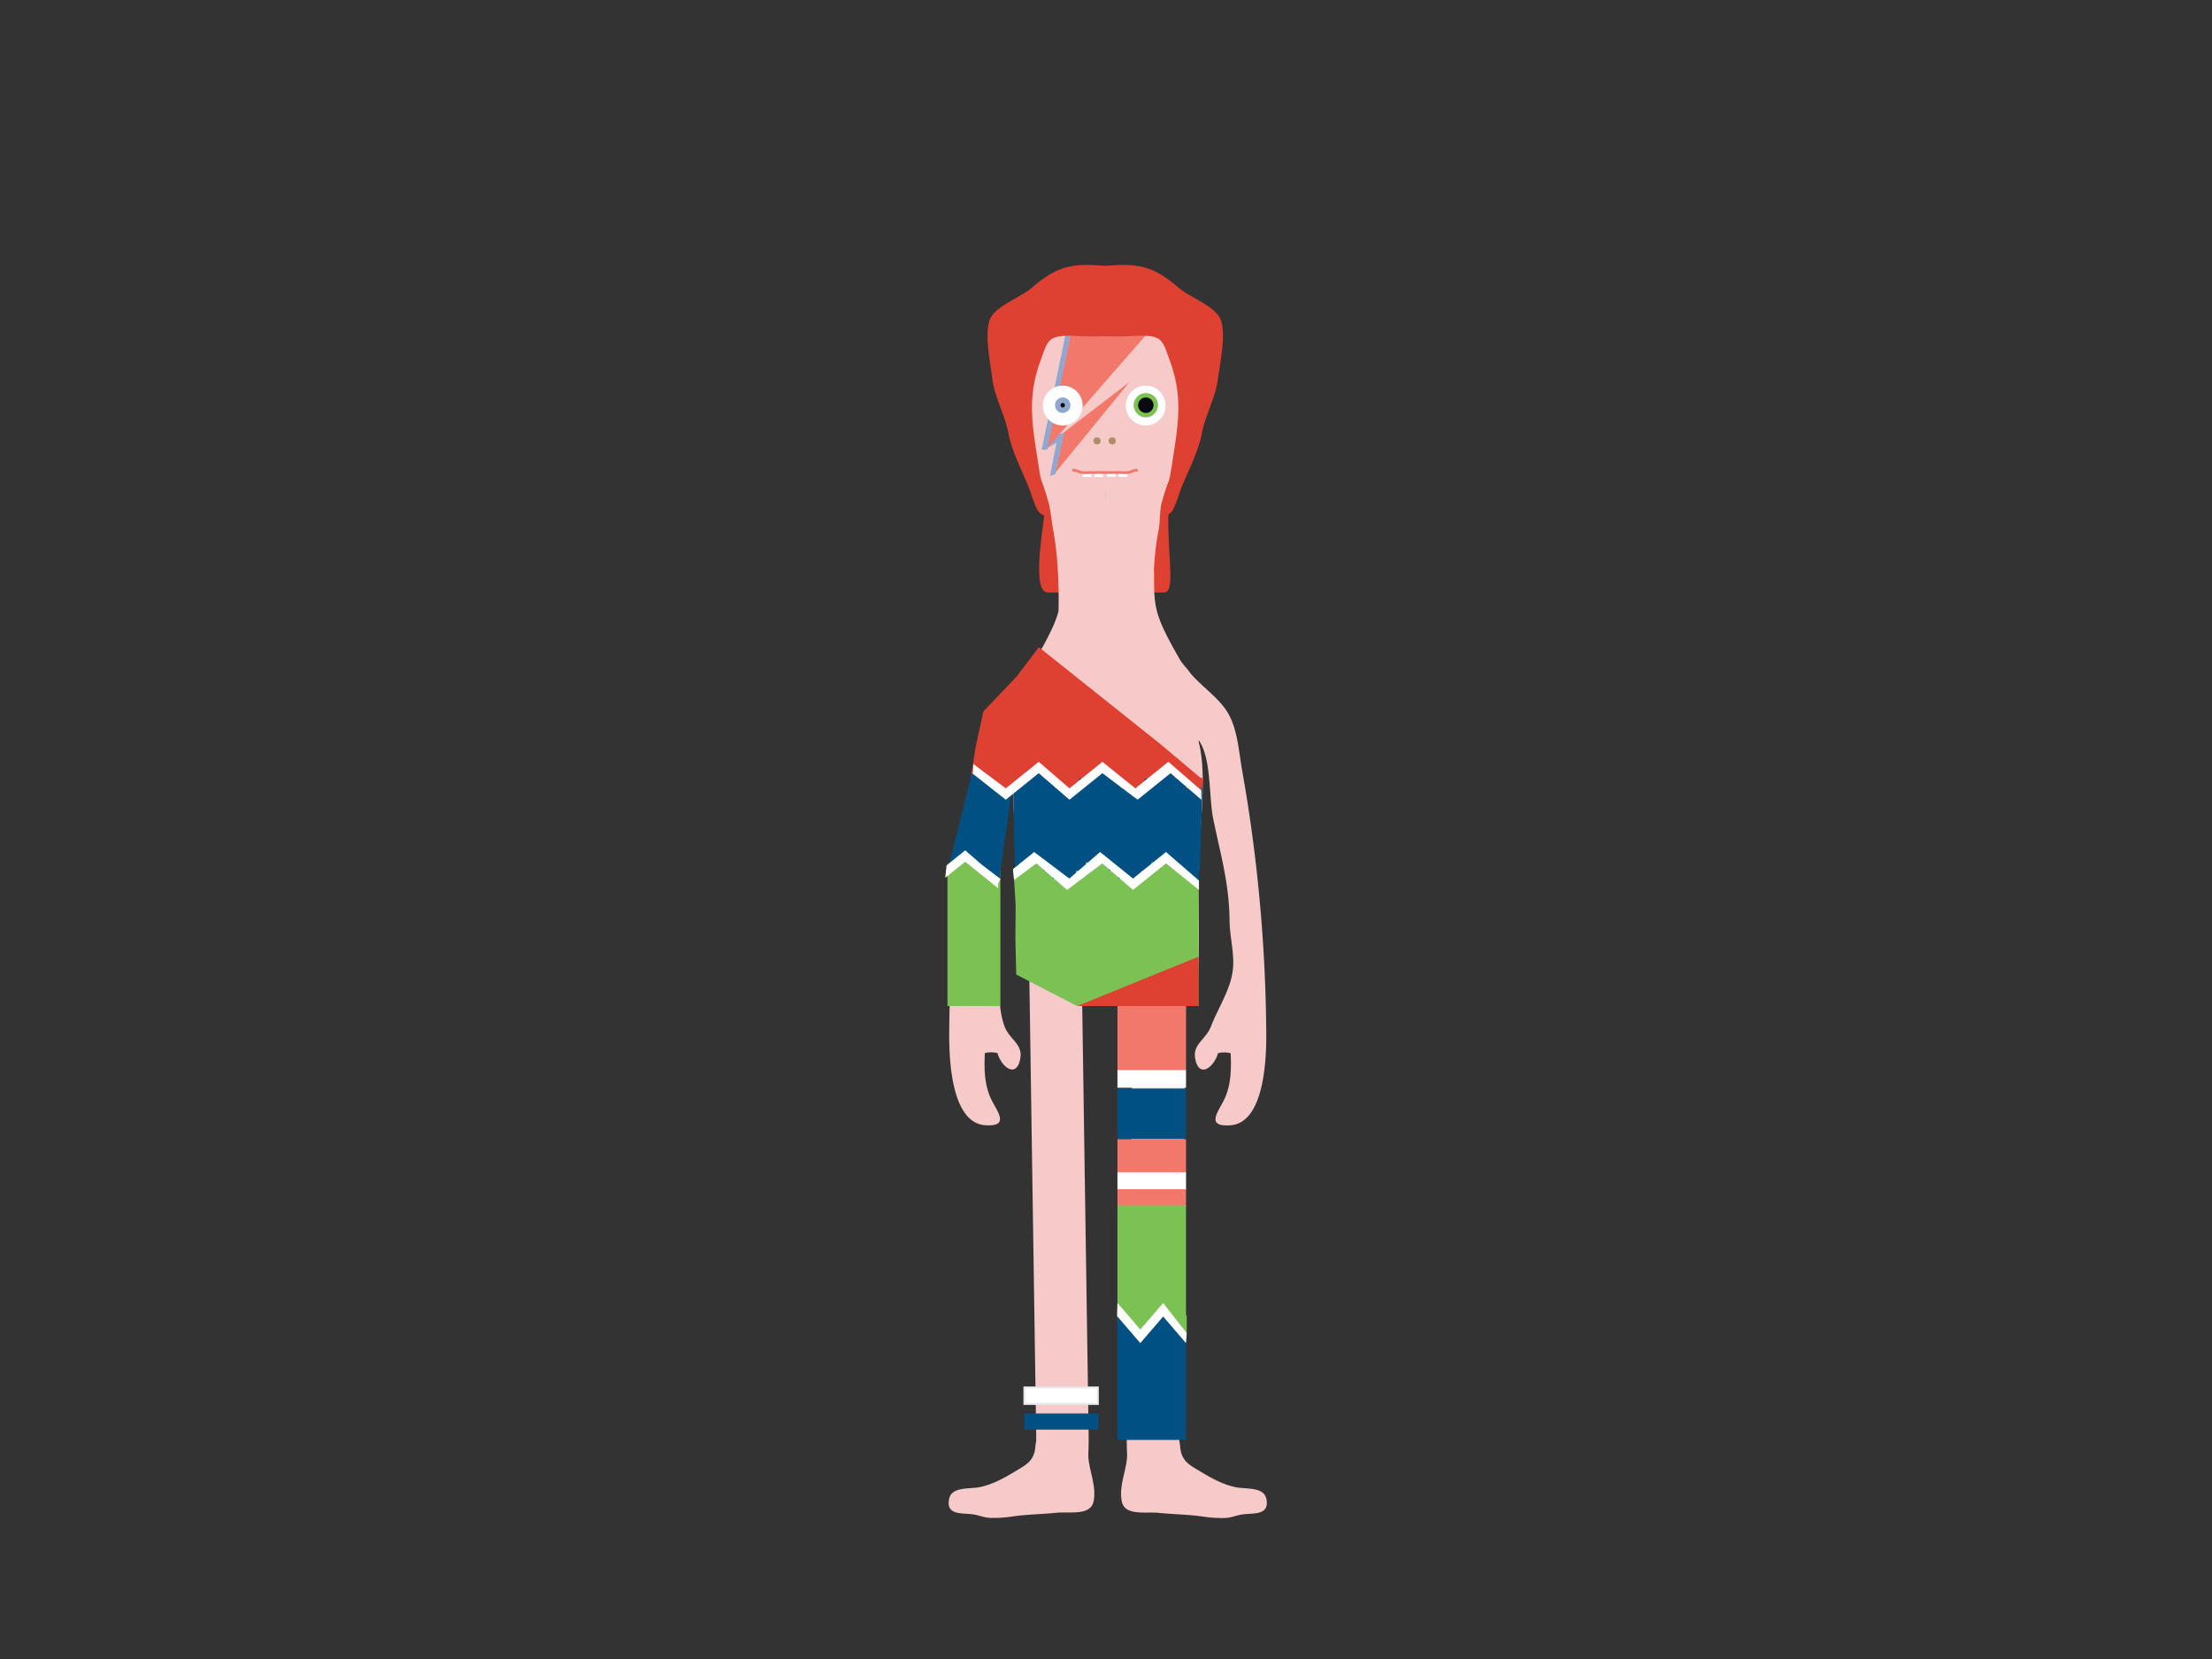 <svg id="Layer_1" data-name="Layer 1" xmlns="http://www.w3.org/2000/svg" viewBox="0 0 800 600"><rect x="0" y="0" width="800" height="600" fill="#333333" stroke="none"/><defs><style>.cls-1{fill:#f6cac9;}.cls-2{fill:#f2786b;}.cls-3{fill:#90a7cf;}.cls-4{fill:#de4131;}.cls-5{fill:#b18e6a;}.cls-10,.cls-6{fill:#fff;}.cls-7{fill:none;stroke:#f2786b;}.cls-10,.cls-7{stroke-miterlimit:10;}.cls-8{fill:#005083;}.cls-9{fill:#7cc153;}.cls-10{stroke:#e6e7e8;stroke-width:0.7px;}.cls-11{fill:#090a11;}</style></defs><path class="cls-1" d="M372.33,118.11l1-1A4.05,4.05,0,0,0,372.33,118.11Z"/><path class="cls-1" d="M373.53,116.91l-.23.23a8.47,8.47,0,0,1,1.41-.84c0-.19,0-.38,0-.59Z"/><path class="cls-1" d="M424,117.14l1,1A4.3,4.3,0,0,0,424,117.14Z"/><path class="cls-1" d="M423.8,116.91l-1.2-1.2a5.71,5.71,0,0,0,0,.59,8.47,8.47,0,0,1,1.41.84Z"/><polyline class="cls-2" points="377.63 162.65 386.64 119.5 415.74 118.96"/><polygon class="cls-3" points="377.85 162.89 375.87 162.9 384.76 119.92 386.56 119.89 377.85 162.89"/><polyline class="cls-2" points="380.69 171.38 383.9 156.63 407.62 138.41"/><polygon class="cls-3" points="380.75 171.76 378.85 172.41 381.63 158.2 384.06 156.43 380.75 171.76"/><path class="cls-4" d="M405.36,200.74c0,14.66,11.38,13.54,15.55,13.54s1.61-11.28,1.61-25.94,1.68-25.62-1.61-27.17C417,159.33,405.36,186.07,405.36,200.74Z"/><path class="cls-4" d="M394.5,201.14c0,14.23-11.38,13.14-15.55,13.14s-3.63-11.17-1.61-25.17c2.35-16.28-2.56-26.36,1.61-26.36S394.5,186.91,394.5,201.14Z"/><path class="cls-1" d="M458,542.08c-.95-4.44-7.35-3.44-11.07-4.21-4.47-.92-8.65-3.17-12.36-5.42-4.2-2.54-7.45-3.87-7.77-9.57a9,9,0,0,0-.28-1.57l0-1.92L429,352.92c1.39-.17,2.81-.33,4.25-.45.63-12.39.13-25,.13-37.48,0-12.72,3.51-33.72.17-46.57v-.69c4.63,6.57,3.59,20.31,5.2,28.26,2.46,12.2,5.79,23.21,5.92,36.49.07,7.62,2.38,13.62.8,20.66-1.39,6.23-5.47,12.69-7.48,18-1.82,4.8-6.53,6.4-5.78,11.38,1.15,7.61,6.69,3.89,8.32-1.64a10.23,10.23,0,0,1,4.54,0c.32,6.21.05,11.79-2.28,16.68-2,4.28-7.05,10.08,2.18,9.42,12.15-.86,13-23.35,13-32.62a566.09,566.09,0,0,0-8.78-96c-1.18-6.68-1.63-15.07-5.4-21-3.32-5.26-9.22-9.09-13.28-13.89-1.13-1.74-2.74-3.11-3.76-4.89-9.56-16.67-9.39-18.92-9.36-32.19l-.09,0c.4-7,1.25-14.09,2.72-18.25,2.69-7.59,6.12-14.8,8.7-22a47.33,47.33,0,0,0,2.16-12.55,61.58,61.58,0,0,0-.59-13.11c-.71-4.16.36-11.93-1.1-16-1.39-3.86-5.06-4.36-5.3-8.21a27.85,27.85,0,0,0-10.63-2c-5.67-.09-11.39,1-13.32,3.67-1.92-2.63-7.65-3.76-13.32-3.67a27.85,27.85,0,0,0-10.63,2c-.24,3.85-3.91,4.35-5.3,8.21-1.46,4-.39,11.82-1.1,16A61.58,61.58,0,0,0,369,153.6a46.9,46.9,0,0,0,2.17,12.55c2.58,7.16,6,14.37,8.69,22,2.62,7.39,3.26,24,2.95,32.95-1.14,4.33-3.49,9.06-8.3,17.45-1,1.78-2.63,3.15-3.76,4.89-4.06,4.8-10,8.63-13.28,13.89-3.77,6-4.22,14.36-5.4,21a565.07,565.07,0,0,0-8.78,96c0,9.27.87,31.76,13,32.62,9.23.66,4.22-5.14,2.18-9.42-2.34-4.89-2.6-10.47-2.28-16.68a10.23,10.23,0,0,1,4.54,0c1.63,5.53,7.17,9.25,8.32,1.64.75-5-4-6.58-5.78-11.38-2-5.32-1.81-12.95-3.2-19.18-1.58-7.05.69-14.68.76-22.3.13-13.28-.78-21.48,1.68-33.68,1.61-7.95.57-21.69,5.2-28.26v.69c-3.34,12.85.17,33.85.17,46.57,0,12.45-.5,25.09.13,37.48,1.44.12,2.86.28,4.25.45l2.5,166.47,0,1.92a9,9,0,0,0-.28,1.57c-.32,5.7-3.57,7-7.77,9.57-3.71,2.25-7.89,4.5-12.36,5.42-3.72.77-10.12-.23-11.07,4.21-1.33,6.14,4.74,5.06,8.68,5.66,2.22.34,3.9,1.18,6.25,1.27a44.54,44.54,0,0,0,7.93-.52c5.26-.76,10.63-.8,16.08-1.35,4.74-.48,12.3,1.23,13.32-4.24,1.2-6.41-2.53-12.37-1.86-18.42l.05-3.36h0v-1.47h0l-2.45-163.78c2.41.3,4.91.53,7.53.64v.08h.1c.57,0,1.11,0,1.67,0s1.1,0,1.67,0h.1v-.08c2.62-.11,5.12-.34,7.53-.64L407.5,519.65h0v1.47h0l.05,3.36c.67,6-3.06,12-1.86,18.42,1,5.47,8.58,3.76,13.32,4.24,5.45.55,10.82.59,16.08,1.35A44.54,44.54,0,0,0,443,549c2.35-.09,4-.93,6.25-1.27C453.21,547.14,459.27,548.22,458,542.08ZM400,180.77c-.06-1.38,0-2.77,0-4.17C400,178,400,179.39,400,180.77Z"/><circle class="cls-5" cx="396.75" cy="159.45" r="1.3"/><circle class="cls-5" cx="402.25" cy="159.45" r="1.3"/><rect class="cls-6" x="391.55" y="170.92" width="3.2" height="1.6"/><rect class="cls-6" x="395.75" y="170.92" width="3.2" height="1.6"/><rect class="cls-6" x="404.55" y="170.86" width="3.2" height="1.6"/><rect class="cls-6" x="400.35" y="170.86" width="3.2" height="1.6"/><path class="cls-7" d="M411.45,170.09c-1.29-.18-2.29.62-3.44.8a18.16,18.16,0,0,1-2.76,0h-11.2a18.16,18.16,0,0,1-2.76,0c-1.15-.18-2.15-1-3.44-.8"/><polygon class="cls-4" points="434.47 281.57 413.27 281.57 392.75 282.07 372.27 282.07 351.04 281.57 352.88 270 355.67 257.27 367.77 244.57 375.72 234.06 389.73 245.23 404.64 257.12 419.56 269.01 434.47 281.57"/><polygon class="cls-8" points="433.95 314.99 367.05 314.99 366.32 281.57 434.98 281.57 433.95 314.99"/><polygon class="cls-9" points="433.45 363.85 417.13 363.85 400.82 363.85 389.56 363.85 367.55 352.47 367.52 351.88 367.23 339.42 367.32 327.27 366.54 314.99 384.51 315 400.82 315 417.13 315 433.45 315 433.45 327.21 433.45 339.42 433.45 351.63 433.45 363.85"/><polygon class="cls-4" points="433.45 346 389.56 363.85 433.45 363.85 433.45 346"/><rect class="cls-2" x="404.14" y="363.85" width="24.8" height="23.33"/><rect class="cls-6" x="404.14" y="387.02" width="24.8" height="6.38"/><rect class="cls-8" x="404.14" y="393.7" width="24.8" height="18.26"/><rect class="cls-2" x="404.14" y="412.01" width="24.8" height="12.13"/><rect class="cls-6" x="404.14" y="423.97" width="24.8" height="6.38"/><rect class="cls-2" x="404.14" y="430.09" width="24.8" height="6.38"/><rect class="cls-9" x="404.14" y="435.97" width="24.8" height="42.52"/><rect class="cls-8" x="404.14" y="478.49" width="24.8" height="42.28"/><polygon class="cls-8" points="361.81 315 342.66 314.89 351.04 281.57 366.54 281.57 361.81 315"/><rect class="cls-9" x="342.66" y="314.89" width="19.14" height="48.95"/><line class="cls-3" x1="366.3" y1="281.57" x2="362.3" y2="285.04"/><rect class="cls-4" x="359.1" y="281.57" width="8.8" height="3.47"/><rect class="cls-4" x="381.5" y="281.57" width="8.8" height="3.47"/><rect class="cls-4" x="405.24" y="281.57" width="8.8" height="3.47"/><rect class="cls-8" x="394.57" y="279.04" width="6.53" height="3.47"/><rect class="cls-8" x="418.57" y="278.9" width="6.53" height="3.47"/><rect class="cls-8" x="370.97" y="278.9" width="6.53" height="3.47"/><polygon class="cls-8" points="356.77 283.31 351.04 283.31 351.04 279.84 356.77 280.78 356.77 283.31"/><polygon class="cls-4" points="434.47 285.84 428.97 285.04 428.97 279.84 435.27 281.57 434.47 285.84"/><polygon class="cls-6" points="386.79 289.23 375.67 279.63 363.75 289.23 351.84 279.84 352.04 276.33 363.75 285.12 375.67 275.52 386.79 285.12 398.71 275.52 410.62 285.12 422.55 275.52 434.47 285.84 434.47 289.23 423.35 279.63 411.42 289.23 398.71 279.63 386.79 289.23"/><rect class="cls-9" x="369.07" y="311.87" width="8.43" height="4.4"/><rect class="cls-9" x="392.67" y="311.87" width="8.43" height="4.4"/><rect class="cls-9" x="416.47" y="311.87" width="8.43" height="4.4"/><rect class="cls-8" x="380.77" y="313.37" width="8.43" height="4.4"/><rect class="cls-8" x="404.52" y="313.37" width="8.43" height="4.4"/><rect class="cls-9" x="344.57" y="311.17" width="8.43" height="4.4"/><polygon class="cls-8" points="361.81 317.86 356.77 317.27 355.82 313.37 361.81 313.37 361.81 317.86"/><polygon class="cls-6" points="349.08 307.54 345.71 310.25 342.35 312.96 342.1 315.21 341.86 317.46 345.47 314.56 349.08 311.65 355.04 316.45 361 321.25 361 319.55 361.81 317.86 355.04 312.7 349.08 307.54"/><polygon class="cls-8" points="433.62 318.46 428.17 316.97 426.57 311.17 433.62 311.17 433.62 318.46"/><polygon class="cls-6" points="421.7 308.14 409.77 317.74 397.86 308.14 386.74 317.74 374.02 308.14 366.37 314.31 366.73 318.28 374.82 312.25 385.94 321.85 398.66 312.25 409.77 321.85 421.7 312.25 433.62 321.85 433.62 318.46 421.7 308.14"/><polygon class="cls-9" points="413.4 482.17 410.6 482.17 408.76 475.68 415 475.68 413.4 482.17"/><polygon class="cls-9" points="429.2 482.17 425.41 480.57 424.13 475.68 429.2 475.68 429.2 482.17"/><polygon class="cls-8" points="404.2 474.17 407.45 477.22 409.14 482.97 404.16 482.97 404.2 474.17"/><polygon class="cls-8" points="425.35 481.58 417.2 482.17 417.2 475.97 421.8 475.97 425.35 481.58"/><polygon class="cls-6" points="412.4 485.75 404 475.97 404.14 471.24 412.41 480.84 420.67 471.24 429.2 482.17 428.94 485.75 420.67 476.15 412.4 485.75"/><rect class="cls-8" x="370.48" y="511.2" width="26.77" height="5.84"/><rect class="cls-10" x="370.48" y="501.77" width="26.57" height="6"/><polygon class="cls-3" points="383.29 159.45 377.63 162.65 377.63 160.03 383.9 156.63 383.29 159.45"/><circle class="cls-6" cx="414.35" cy="146.68" r="7.2"/><polyline class="cls-2" points="378.5 162.38 387.52 119.23 416.62 118.69"/><polygon class="cls-3" points="378.73 162.63 376.75 162.63 385.64 119.65 387.44 119.62 378.73 162.63"/><polyline class="cls-2" points="381.56 171.11 384.78 156.37 408.5 138.14"/><polygon class="cls-3" points="381.63 171.5 379.73 172.15 382.51 157.94 384.94 156.17 381.63 171.5"/><circle class="cls-6" cx="384.35" cy="146.68" r="7.2"/><circle class="cls-3" cx="384.35" cy="146.55" r="2.8"/><circle class="cls-9" cx="414.41" cy="146.55" r="4.4"/><circle class="cls-11" cx="414.41" cy="146.55" r="2.8"/><circle class="cls-11" cx="384.35" cy="146.55" r="0.8"/><path class="cls-4" d="M419.09,192.44a4.83,4.83,0,0,0-.12.56A5.38,5.38,0,0,0,419.09,192.44Z"/><path class="cls-4" d="M441.21,115.05c-2.36-4.64-10.79-7.39-15.13-11.14-9.83-8.5-15.61-8.55-26.36-7.76-10.74-.79-16.52-.74-26.35,7.76-4.34,3.75-12.78,6.5-15.14,11.14-2.48,4.88,0,16.63.64,21.77.79,6.79,4.52,13,5.88,20,1.29,6.7,4.8,13.21,7.31,19.42.62,1.55,2.3,7.07,3.38,8.54s2.59,1.68,3,2.52a30.57,30.57,0,0,1,2,5.68l.74.41c-.57-2.18-1.11-8.66-1.91-11.49-2.85-10.09-2.52-6-3.61-13.12-2.17-14.22-4.43-24.53.63-38.28,2.77-7.52,2.47-9.45,12.75-9,5,.24,7.53.22,10.65.11,3.13.11,5.63.13,10.66-.11,10.28-.49,10,1.44,12.75,9,5.06,13.75,2.8,24.06.63,38.28-1.09,7.11-.76,3-3.61,13.12-.74,2.62-.63,8-1.06,10.52a36.72,36.72,0,0,1,1.88-5.12c.44-.84,1.93-1,3-2.52s2.76-7,3.38-8.54c2.5-6.21,6-12.72,7.31-19.42,1.36-7,5.09-13.23,5.88-20C441.18,131.68,443.7,119.93,441.21,115.05Z"/></svg>